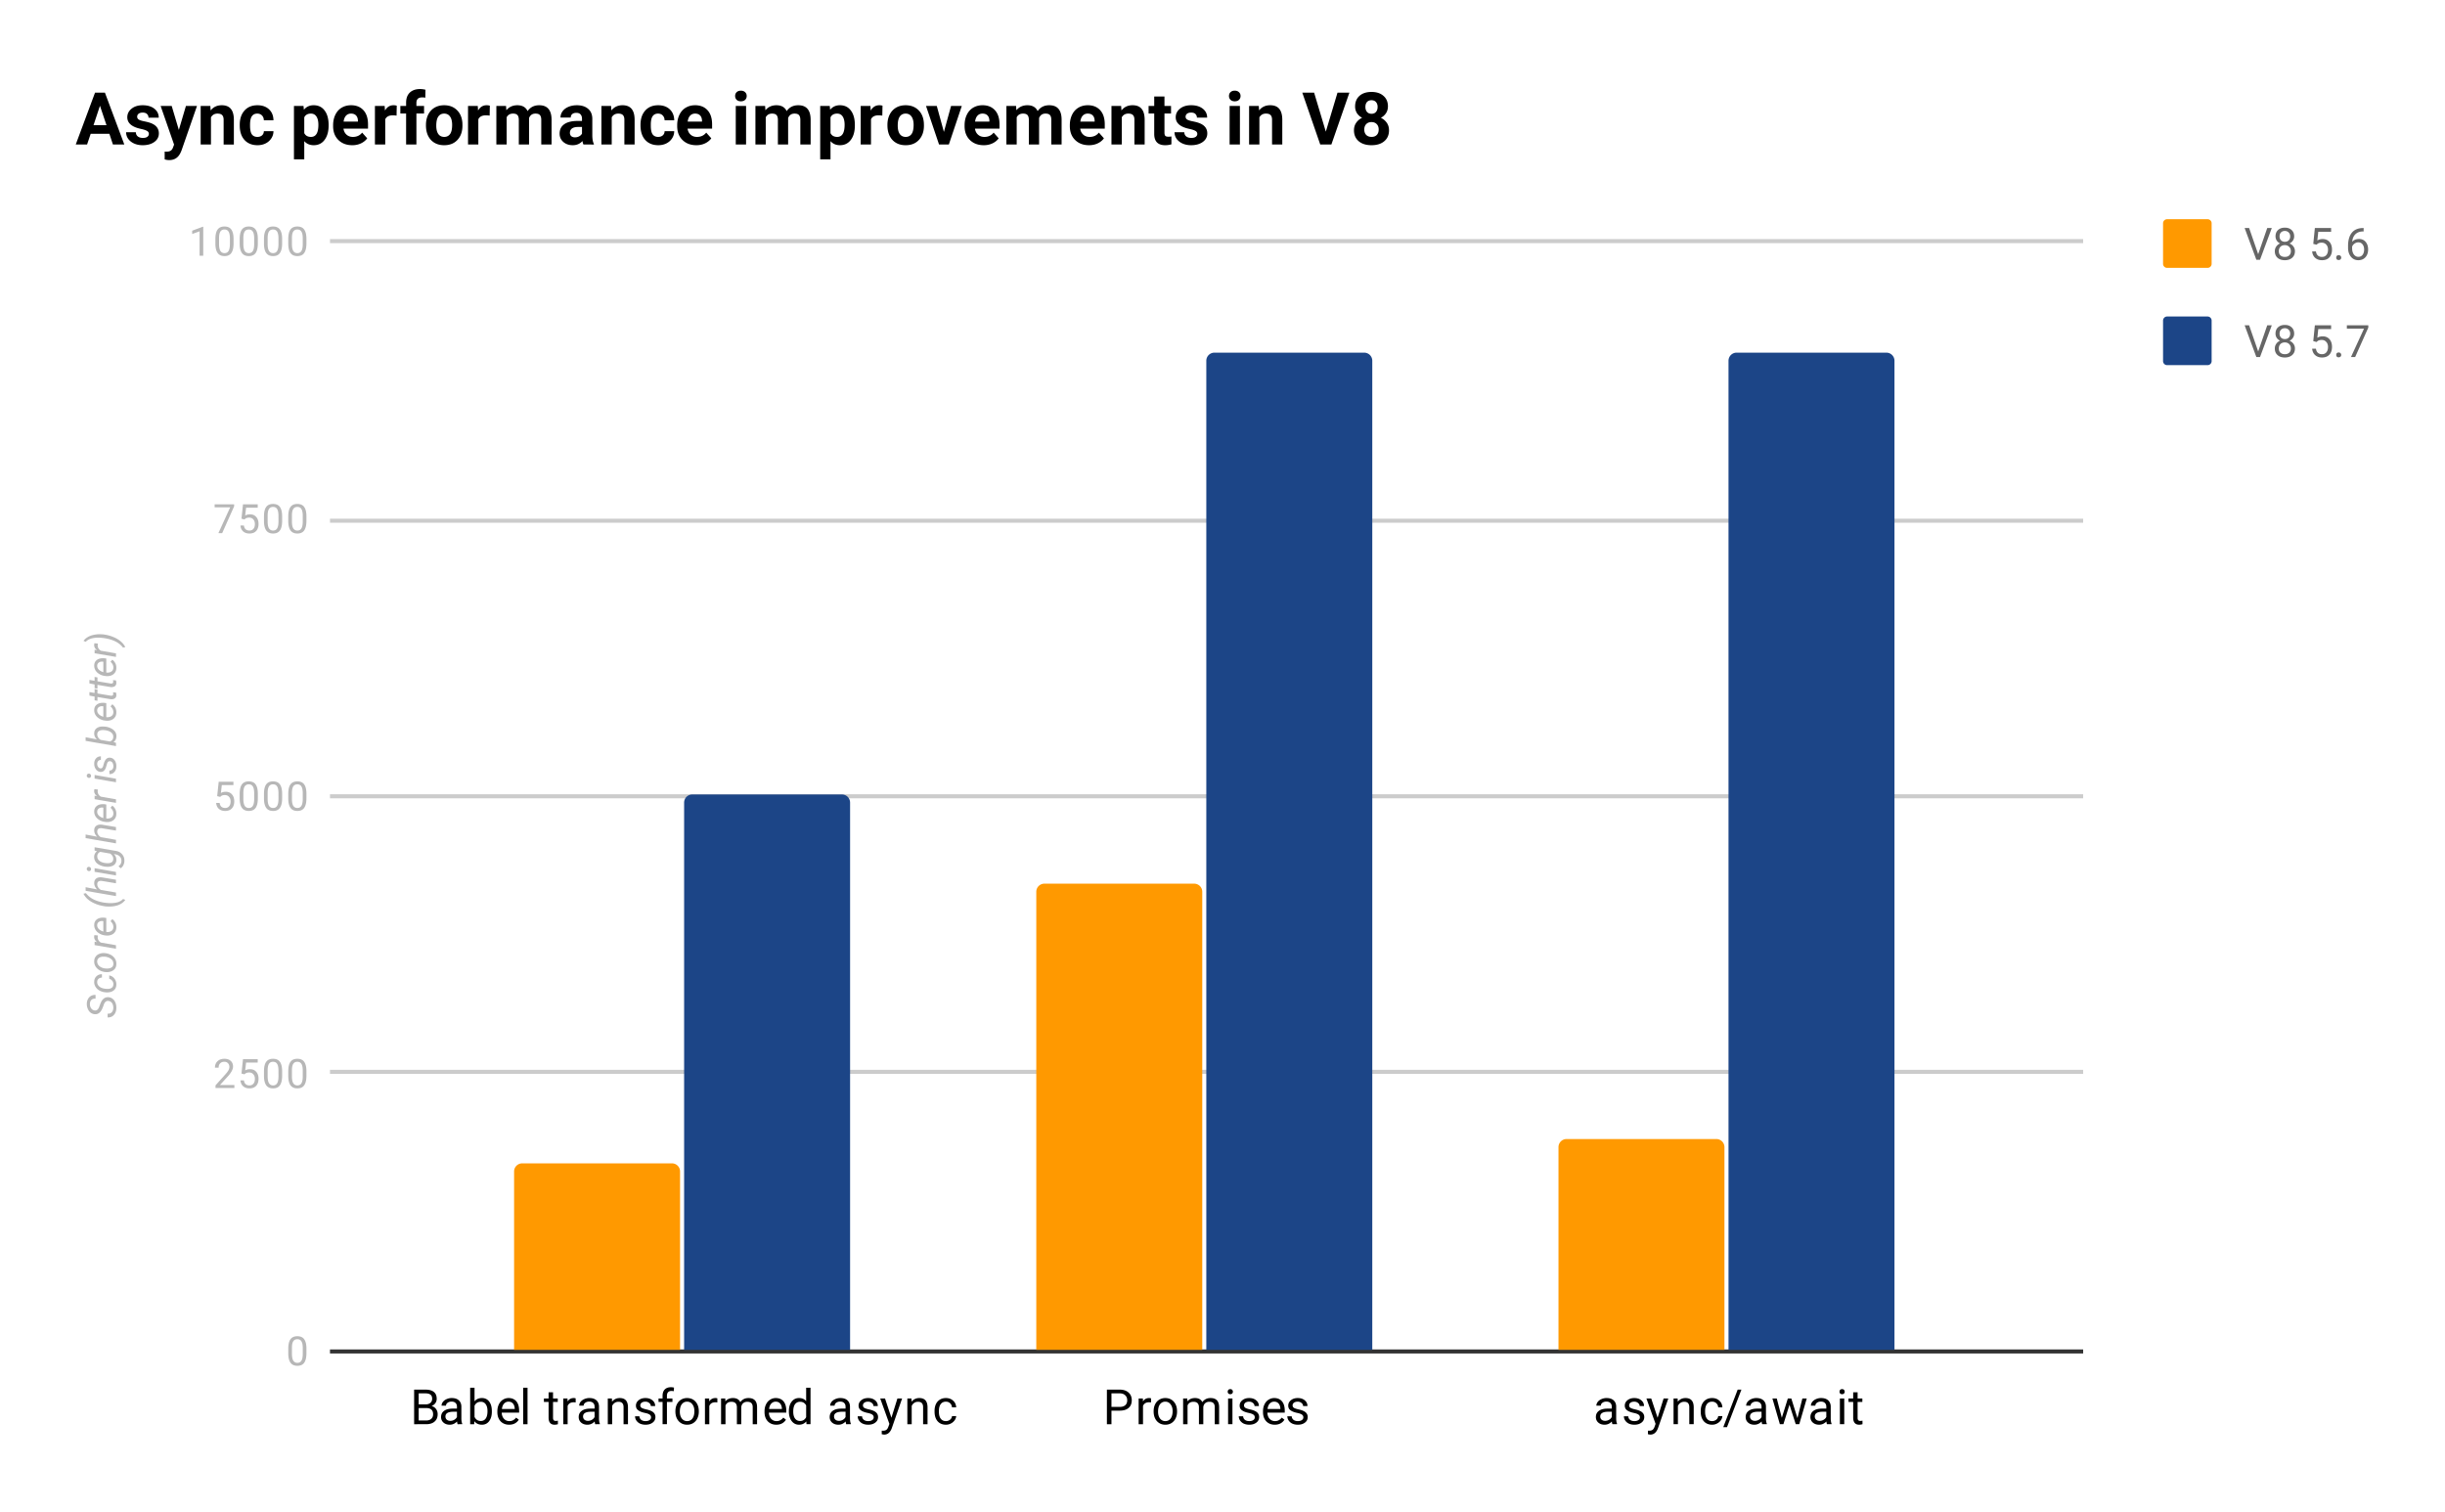 <svg xmlns="http://www.w3.org/2000/svg" width="718pt" height="592" viewBox="0 0 718 444"><defs><clipPath id="a"><path d="M150 259h357v137.8H150zm0 0"/></clipPath><clipPath id="b"><path d="M200 103h357v293.8H200zm0 0"/></clipPath></defs><path fill="#fff" d="M0 0h718v444H0z"/><path d="M81.5 333.5h433.001" transform="scale(1.189 1.19)" fill="none" stroke="#333" stroke-miterlimit="10"/><path d="M81.5 264.5h433.001m-433-68.001h433m-433-67.998h433m-433-69.002h433" transform="scale(1.189 1.19)" fill="none" stroke="#ccc" stroke-miterlimit="10"/><g clip-path="url(#a)"><path d="M199.707 396.387h-48.738v-52.375a2.381 2.381 0 0 1 2.379-2.383h43.984a2.378 2.378 0 0 1 2.375 2.383zm153.348 0h-48.739V261.875a2.38 2.38 0 0 1 2.38-2.379h43.984a2.377 2.377 0 0 1 2.375 2.379zm153.347 0h-48.738v-59.52a2.38 2.38 0 0 1 2.379-2.379h43.984a2.377 2.377 0 0 1 2.375 2.38zm0 0" fill="#f90"/></g><g clip-path="url(#b)"><path d="M249.637 396.387h-48.739v-160.7a2.377 2.377 0 0 1 2.375-2.378h43.985a2.38 2.38 0 0 1 2.379 2.379zm153.347 0h-48.738V105.94a2.378 2.378 0 0 1 2.375-2.382h43.984a2.381 2.381 0 0 1 2.38 2.382zm153.348 0h-48.738V105.94a2.378 2.378 0 0 1 2.375-2.382h43.984a2.381 2.381 0 0 1 2.379 2.382zm0 0" fill="#1c4587"/></g><path d="M31.883 293.938c-.617-.086-1.07.238-1.356.968l-.37 1.004-.15.336c-.507 1.129-1.23 1.656-2.171 1.582a2.355 2.355 0 0 1-1.246-.465c-.36-.285-.63-.664-.817-1.136a3.495 3.495 0 0 1-.277-1.489c.012-.52.129-.98.352-1.375a2.18 2.18 0 0 1 .89-.914 2.49 2.49 0 0 1 1.32-.277v1.098c-.519-.036-.921.082-1.206.355-.286.27-.434.656-.446 1.152-.011.532.11.977.371 1.34.258.36.606.563 1.04.613.581.075 1.023-.28 1.32-1.062l.312-.875.188-.426c.496-1.09 1.238-1.597 2.23-1.523.48.047.899.215 1.242.5.348.273.614.652.801 1.136.184.47.27.977.258 1.524 0 .531-.11 1.023-.332 1.469a2.47 2.47 0 0 1-.91 1.004 2.372 2.372 0 0 1-1.32.296v-1.097c.507.039.91-.098 1.206-.406.297-.313.454-.747.465-1.301 0-.574-.125-1.04-.37-1.399a1.496 1.496 0 0 0-1.024-.632zm1.414-4.891a1.548 1.548 0 0 0-.317-1.004 1.548 1.548 0 0 0-.89-.594l-.02-1.004a2.37 2.37 0 0 1 1.094.48 2.7 2.7 0 0 1 .762.99c.176.382.258.78.242 1.19 0 .52-.129.965-.39 1.336-.27.36-.641.63-1.114.801a4.02 4.02 0 0 1-1.617.168l-.277-.035a4.287 4.287 0 0 1-1.618-.523 3.093 3.093 0 0 1-1.113-1.098 2.567 2.567 0 0 1-.371-1.488c.012-.657.234-1.184.668-1.579.422-.398.953-.597 1.598-.597v.988c-.407.012-.735.129-.985.352-.258.21-.394.5-.41.875a1.684 1.684 0 0 0 .613 1.375c.41.36.993.582 1.746.672l.149.015c.25.028.504.031.762.02.46-.024.82-.149 1.078-.371.261-.235.398-.559.41-.97zm-5.629-6.79c0-.519.145-.964.43-1.339.27-.383.652-.66 1.148-.836a3.419 3.419 0 0 1 1.598-.184l.133.016a4.338 4.338 0 0 1 1.652.54c.492.284.883.663 1.168 1.136.273.457.398.96.371 1.508 0 .52-.137.972-.406 1.355a2.498 2.498 0 0 1-1.153.82 3.689 3.689 0 0 1-1.578.184 4.105 4.105 0 0 1-1.765-.52 3.345 3.345 0 0 1-1.207-1.132 2.71 2.71 0 0 1-.391-1.547zm3.363 2.141c.246.036.5.036.758 0 .461-.039.824-.168 1.098-.39.261-.235.398-.551.41-.95a1.79 1.79 0 0 0-.242-.968c-.188-.297-.465-.543-.836-.742a3.64 3.64 0 0 0-1.246-.391 8.078 8.078 0 0 0-.891-.02c-.469.051-.84.192-1.113.43-.274.235-.414.551-.43.95-.012.53.2.992.633 1.374.433.383 1.012.622 1.726.707zm-2.304-9.691l-.04.504c0 .668.305 1.195.915 1.578l4.457.781v1.043l-6.278-1.078v-1.023l.723.148c-.582-.445-.867-.969-.856-1.562 0-.137.032-.305.094-.504zm5.441-2.379c-.012.781-.297 1.395-.852 1.84-.57.434-1.289.621-2.156.559l-.262-.036a4.189 4.189 0 0 1-1.687-.543c-.52-.308-.91-.68-1.172-1.113a2.704 2.704 0 0 1-.371-1.433c.012-.645.23-1.149.648-1.508.41-.371.97-.574 1.672-.614a5.74 5.74 0 0 1 .762.02l.465.074v4.11c.57.062 1.058-.032 1.469-.278.394-.261.601-.652.613-1.172.012-.62-.266-1.191-.836-1.71l.52-.614c.37.274.667.621.89 1.04.211.41.309.87.297 1.378zm-5.629-.672c-.012.438.137.813.445 1.137.301.32.75.582 1.36.781v-3.07l-.094-.02c-.484-.062-.887.02-1.207.243-.324.21-.488.523-.504.93zm2.121-5.543a10.659 10.659 0 0 1-2.62-.703c-.856-.348-1.58-.77-2.173-1.265a5.347 5.347 0 0 1-1.355-1.696l.722-.164c.457.617 1.055 1.145 1.786 1.578.714.434 1.582.77 2.597 1.008a12.3 12.3 0 0 0 2.953.332c.805 0 1.512-.101 2.117-.297.61-.21 1.09-.515 1.45-.91l.652.258c-.445.656-1.11 1.16-1.988 1.508-.88.336-1.89.484-3.028.445a7.01 7.01 0 0 1-1.058-.074zm-2.12-4.925c-.595-.56-.884-1.2-.872-1.918.012-.582.219-1.016.613-1.301.395-.285.946-.39 1.653-.317l4.125.688v1.043l-4.145-.688a1.654 1.654 0 0 0-.52 0c-.542.059-.824.375-.835.946-.012.644.328 1.203 1.023 1.675l4.477.782v1.039l-8.918-1.54v-1.062l3.402.652zm5.519-5.137v1.043l-6.278-1.078v-1.059zm-8.582-.871a.59.59 0 0 1 .164-.43.575.575 0 0 1 .449-.188c.183 0 .34.063.465.188.11.113.172.262.183.45 0 .171-.054.32-.164.445a.62.62 0 0 1-.449.167.684.684 0 0 1-.445-.187.637.637 0 0 1-.203-.445zm5.421-.672c-.68-.098-1.273-.285-1.78-.555-.509-.273-.88-.61-1.114-1.008a2.359 2.359 0 0 1-.356-1.32c.028-.719.305-1.266.836-1.637l-.703-.222v-.965l6.149 1.058c.8.11 1.441.438 1.91.985.484.535.715 1.191.687 1.972 0 .434-.097.848-.297 1.246a2.182 2.182 0 0 1-.8.91l-.63-.593c.56-.383.84-.887.856-1.508.024-.508-.113-.934-.41-1.281-.297-.348-.719-.578-1.262-.688l-.558-.113c.52.508.77 1.11.742 1.805a1.908 1.908 0 0 1-.316 1.023c-.196.285-.48.508-.852.668a4.189 4.189 0 0 1-1.266.262c-.234 0-.511-.012-.836-.04zm.598-1.024c.555.016.988-.078 1.3-.277.298-.21.45-.52.462-.93.023-.632-.278-1.172-.91-1.617l-2.899-.504c-.566.235-.863.656-.89 1.266-.012.57.222 1.039.707 1.414.484.36 1.132.57 1.949.633zm-2.957-7.773c-.594-.559-.883-1.195-.871-1.914.012-.586.219-1.02.613-1.3.395-.29.946-.395 1.653-.321l4.125.691v1.04l-4.145-.688a1.926 1.926 0 0 0-.52 0c-.542.062-.824.379-.835.949-.012.644.328 1.203 1.023 1.672l4.477.781v1.043l-8.918-1.543v-1.059l3.402.649zM34.168 239c-.012.777-.297 1.39-.852 1.84-.57.433-1.289.617-2.156.558l-.262-.039a4.125 4.125 0 0 1-1.687-.539c-.52-.308-.91-.683-1.172-1.117a2.681 2.681 0 0 1-.371-1.43c.012-.648.23-1.148.648-1.507.41-.371.97-.578 1.672-.614a5.73 5.73 0 0 1 .762.016l.465.078v4.11c.57.062 1.058-.032 1.469-.282.394-.258.601-.648.613-1.172.012-.617-.266-1.187-.836-1.707l.52-.617c.37.274.667.621.89 1.043.211.41.309.867.297 1.375zm-5.629-.672c-.012.434.137.813.445 1.133.301.324.75.582 1.36.781v-3.066l-.094-.02c-.484-.062-.887.02-1.207.242-.324.211-.488.52-.504.93zm.188-6.473l-.04.5c0 .672.305 1.2.915 1.583l4.457.78v1.044l-6.278-1.078v-1.024l.723.149c-.582-.446-.867-.97-.856-1.563 0-.137.032-.305.094-.504zm5.332-3.18v1.04l-6.278-1.078v-1.059zm-8.582-.874a.59.59 0 0 1 .164-.43.586.586 0 0 1 .449-.184c.183 0 .34.063.465.188a.66.66 0 0 1 .019.891.604.604 0 0 1-.449.168.665.665 0 0 1-.445-.188.63.63 0 0 1-.203-.445zm6.87-4.258c-.433-.063-.734.172-.91.707l-.316 1.094c-.32.918-.848 1.367-1.578 1.34-.555-.024-1.008-.27-1.355-.743-.36-.484-.532-1.054-.52-1.71 0-.633.187-1.149.559-1.543.359-.399.828-.59 1.41-.579l-.02 1.059a.96.96 0 0 0-.762.297c-.195.2-.3.472-.316.82 0 .36.094.668.281.93.172.25.403.39.688.43.36.046.617-.176.777-.672l.149-.52c.187-.719.43-1.226.726-1.523.297-.313.668-.453 1.113-.43.399.023.739.156 1.024.39.285.223.508.532.668.93.148.383.215.793.203 1.227 0 .672-.191 1.223-.574 1.656-.383.434-.875.64-1.469.613v-1.039c.348 0 .633-.113.855-.336.211-.222.317-.53.317-.93 0-.386-.082-.714-.242-.988-.172-.285-.41-.445-.707-.48zm-1.41-10.156a5.19 5.19 0 0 1 1.747.539c.507.273.89.605 1.152 1.004.246.382.363.82.352 1.3-.024.758-.31 1.32-.856 1.696l.727.203v.965l-8.918-1.54v-1.062l3.328.633c-.559-.496-.824-1.105-.801-1.824.012-.606.234-1.078.668-1.414.422-.348 1.008-.528 1.766-.54.246 0 .488.012.726.04zm-.593 1.004c-.57-.012-1.004.086-1.301.297-.297.199-.457.503-.484.91-.012.66.316 1.214.984 1.675l2.75.465c.633-.234.953-.668.965-1.3.023-.422-.094-.782-.352-1.079-.261-.312-.62-.547-1.078-.707a4.797 4.797 0 0 0-1.484-.261zm3.824-5.153c-.012.782-.297 1.395-.852 1.84-.57.438-1.289.621-2.156.559l-.262-.035a4.125 4.125 0 0 1-1.687-.54c-.52-.312-.91-.683-1.172-1.117a2.695 2.695 0 0 1-.371-1.433c.012-.645.23-1.145.648-1.504.41-.375.97-.578 1.672-.613.25-.016.504-.008.762.015l.465.074v4.114c.57.062 1.058-.032 1.469-.282.394-.261.601-.652.613-1.171.012-.618-.266-1.188-.836-1.711l.52-.614c.37.274.667.621.89 1.043.211.41.309.867.297 1.375zm-5.629-.668c-.012.434.137.813.445 1.133.301.324.75.582 1.36.781v-3.07l-.094-.016c-.484-.062-.887.016-1.207.239-.324.21-.488.523-.504.933zm-2.281-5.34l1.52.262v-1.137l.84.149v1.137l3.898.652c.097.012.191.012.28 0 .298-.027.446-.188.446-.484 0-.125-.02-.301-.058-.524l.875.094c.074.25.109.504.109.762-.012.422-.164.738-.461.949-.3.2-.703.281-1.21.242l-3.88-.652v1.117l-.836-.149v-1.097l-1.523-.278zm0-3.57l1.52.262v-1.137l.84.149v1.136l3.898.649a.85.85 0 0 0 .28 0c.298-.024.446-.184.446-.48 0-.126-.02-.302-.058-.524l.875.094c.074.25.109.504.109.761-.012.422-.164.739-.461.95-.3.199-.703.28-1.21.242l-3.88-.653v1.118l-.836-.149v-1.098l-1.523-.28zm7.91-3.515c-.012.78-.297 1.394-.852 1.84-.57.437-1.289.62-2.156.558l-.262-.035a4.125 4.125 0 0 1-1.687-.54c-.52-.312-.91-.683-1.172-1.116a2.695 2.695 0 0 1-.371-1.434c.012-.645.23-1.145.648-1.504.41-.375.97-.578 1.672-.613.25-.016.504-.008.762.015l.465.075v4.113c.57.062 1.058-.031 1.469-.281.394-.262.601-.653.613-1.172.012-.617-.266-1.188-.836-1.711l.52-.613c.37.273.667.62.89 1.043.211.41.309.867.297 1.375zm-5.629-.668c-.012.433.137.812.445 1.132.301.325.75.582 1.36.782v-3.07l-.094-.016c-.484-.063-.887.015-1.207.238-.324.21-.488.523-.504.934zm.188-6.473l-.04.5c0 .672.305 1.2.915 1.582l4.457.781v1.04l-6.278-1.079v-1.023l.723.152c-.582-.45-.867-.969-.856-1.562 0-.137.032-.305.094-.504zm1.933-2.66c.938.136 1.832.383 2.672.742.844.348 1.555.777 2.137 1.285.582.496 1.023 1.047 1.32 1.652l-.672.153c-.988-1.328-2.594-2.215-4.808-2.66a13.24 13.24 0 0 0-2.563-.262c-1.66.023-2.848.43-3.566 1.21l-.653-.26c.297-.434.7-.802 1.207-1.099.496-.308 1.078-.53 1.75-.667a7.913 7.913 0 0 1 2.059-.188c.371.012.727.035 1.059.074zm59.324 211.015c0 1.254-.218 2.192-.652 2.813-.418.605-1.086.91-2.004.91-.902 0-1.574-.297-2.008-.894-.433-.594-.656-1.489-.668-2.68v-1.43c0-1.254.211-2.176.633-2.773.434-.606 1.11-.91 2.024-.91.918 0 1.586.293 2.007.875.434.582.657 1.48.668 2.695zm-1.078-1.468c0-.918-.129-1.582-.39-1.989-.246-.422-.649-.632-1.207-.632-.543 0-.946.21-1.207.632-.247.407-.372 1.04-.372 1.895v1.73c0 .918.13 1.594.391 2.028.274.433.676.652 1.207.652s.922-.207 1.172-.613c.258-.41.395-1.055.406-1.934zM68.828 319.5h-5.535v-.781l2.918-3.254c.434-.485.73-.883.89-1.192.172-.308.258-.632.258-.968 0-.434-.132-.793-.406-1.078-.262-.286-.613-.43-1.058-.43-.536 0-.95.156-1.247.469-.296.296-.445.718-.445 1.265h-1.078c0-.785.25-1.41.742-1.879.508-.484 1.184-.726 2.028-.726.777 0 1.398.203 1.855.613.46.41.688.961.688 1.656 0 .828-.532 1.82-1.598 2.973l-2.246 2.457h4.234zm2.082-4.242l.445-4.223h4.325v.988h-3.414l-.262 2.305c.41-.234.879-.351 1.41-.351.77 0 1.379.253 1.824.761.457.508.684 1.196.684 2.067 0 .867-.234 1.554-.703 2.062-.473.496-1.13.742-1.969.742-.746 0-1.355-.203-1.84-.613-.472-.422-.738-.996-.8-1.73h1.023c.062.484.23.851.5 1.097.285.25.656.375 1.117.375.496 0 .883-.168 1.168-.504.285-.347.43-.82.43-1.414 0-.57-.157-1.023-.465-1.355-.297-.348-.707-.524-1.227-.524-.457 0-.824.102-1.097.297l-.278.242zm11.942.633c0 1.254-.215 2.187-.649 2.808-.422.61-1.09.91-2.008.91-.902 0-1.574-.296-2.004-.89-.433-.598-.66-1.489-.671-2.68v-1.43c0-1.254.21-2.175.632-2.77.434-.609 1.11-.913 2.024-.913.918 0 1.586.293 2.008.875.433.582.656 1.48.668 2.695zm-1.079-1.47c0-.917-.128-1.581-.386-1.987-.25-.422-.653-.633-1.211-.633-.543 0-.946.21-1.207.629-.246.41-.371 1.043-.371 1.898v1.73c0 .919.129 1.594.39 2.028.274.434.676.652 1.207.652.532 0 .922-.207 1.172-.617.258-.406.395-1.05.406-1.933zm8.211 1.47c0 1.254-.218 2.187-.652 2.808-.418.61-1.086.91-2.004.91-.902 0-1.574-.296-2.008-.89-.433-.598-.656-1.489-.668-2.68v-1.43c0-1.254.211-2.175.633-2.77.434-.609 1.11-.913 2.024-.913.918 0 1.586.293 2.007.875.434.582.657 1.48.668 2.695zm-1.078-1.47c0-.917-.129-1.581-.39-1.987-.246-.422-.649-.633-1.207-.633-.543 0-.946.21-1.207.629-.247.41-.372 1.043-.372 1.898v1.73c0 .919.13 1.594.391 2.028.274.434.676.652 1.207.652s.922-.207 1.172-.617c.258-.406.395-1.05.406-1.933zM63.777 233.79l.446-4.223h4.324v.985h-3.414l-.262 2.308c.41-.234.879-.351 1.41-.351.77 0 1.38.254 1.824.762.457.507.688 1.195.688 2.062 0 .871-.238 1.559-.707 2.066-.473.497-1.129.743-1.969.743-.742 0-1.355-.203-1.84-.614-.468-.422-.738-.996-.797-1.73h1.02c.063.484.23.851.5 1.098.285.25.66.37 1.117.37.496 0 .883-.163 1.168-.5.285-.347.43-.816.43-1.413 0-.57-.156-1.024-.465-1.36-.297-.344-.707-.52-1.227-.52-.457 0-.824.102-1.093.298l-.282.242zm11.942.633c0 1.254-.215 2.187-.649 2.808-.422.606-1.09.91-2.007.91-.903 0-1.57-.296-2.004-.89-.434-.598-.657-1.488-.672-2.68v-1.433c0-1.25.21-2.176.633-2.77.433-.605 1.109-.91 2.023-.91.918 0 1.586.29 2.008.871.433.586.656 1.484.668 2.7zm-1.078-1.469c0-.918-.13-1.582-.387-1.992-.25-.422-.652-.633-1.211-.633-.543 0-.945.211-1.207.633-.246.41-.371 1.043-.371 1.898v1.73c0 .919.133 1.595.39 2.028.274.434.676.649 1.207.649.532 0 .922-.203 1.172-.614.258-.406.395-1.05.407-1.933zm8.21 1.469c0 1.254-.214 2.187-.648 2.808-.422.606-1.09.91-2.008.91-.902 0-1.574-.296-2.004-.89-.433-.598-.66-1.488-.671-2.68v-1.433c0-1.25.21-2.176.632-2.77.434-.605 1.11-.91 2.024-.91.918 0 1.586.29 2.008.871.433.586.656 1.484.668 2.7zm-1.078-1.469c0-.918-.128-1.582-.386-1.992-.25-.422-.653-.633-1.211-.633-.543 0-.946.211-1.207.633-.246.41-.371 1.043-.371 1.898v1.73c0 .919.129 1.595.39 2.028.274.434.676.649 1.207.649.532 0 .922-.203 1.172-.614.258-.406.395-1.05.406-1.933zm8.211 1.469c0 1.254-.218 2.187-.652 2.808-.418.606-1.086.91-2.004.91-.902 0-1.574-.296-2.008-.89-.433-.598-.656-1.488-.668-2.68v-1.433c0-1.25.211-2.176.633-2.77.434-.605 1.11-.91 2.024-.91.918 0 1.586.29 2.007.871.434.586.657 1.484.668 2.7zm-1.078-1.469c0-.918-.129-1.582-.39-1.992-.246-.422-.649-.633-1.207-.633-.543 0-.946.211-1.207.633-.247.41-.372 1.043-.372 1.898v1.73c0 .919.13 1.595.391 2.028.274.434.676.649 1.207.649s.922-.203 1.172-.614c.258-.406.395-1.05.406-1.933zm-20.152-84.258l-3.512 7.868H64.13l3.473-7.59h-4.57v-.875h5.722zm2.156 3.625l.445-4.222h4.325v.988h-3.414l-.262 2.305c.41-.239.879-.356 1.41-.356.77 0 1.379.254 1.824.766.457.508.684 1.195.684 2.062 0 .867-.234 1.555-.703 2.067-.473.496-1.13.742-1.969.742-.746 0-1.355-.203-1.84-.613-.472-.422-.738-1-.8-1.73h1.023c.062.483.23.85.5 1.097.285.246.656.37 1.117.37.496 0 .883-.167 1.168-.5.285-.347.43-.82.43-1.413 0-.57-.157-1.024-.465-1.36-.297-.347-.707-.52-1.227-.52-.457 0-.824.099-1.097.298l-.278.242zm11.942.633c0 1.25-.215 2.188-.649 2.809-.422.605-1.09.91-2.008.91-.902 0-1.574-.297-2.004-.89-.433-.598-.66-1.489-.671-2.68v-1.434c0-1.25.21-2.176.632-2.77.434-.609 1.11-.91 2.024-.91.918 0 1.586.29 2.008.871.433.586.656 1.485.668 2.7zm-1.079-1.469c0-.918-.128-1.582-.386-1.992-.25-.422-.653-.629-1.211-.629-.543 0-.946.207-1.207.63-.246.41-.371 1.042-.371 1.898v1.73c0 .918.129 1.594.39 2.027.274.434.676.649 1.207.649.532 0 .922-.203 1.172-.613.258-.41.395-1.055.406-1.934zm8.211 1.47c0 1.25-.218 2.187-.652 2.808-.418.605-1.086.91-2.004.91-.902 0-1.574-.297-2.008-.89-.433-.598-.656-1.489-.668-2.68v-1.434c0-1.25.211-2.176.633-2.77.434-.609 1.11-.91 2.024-.91.918 0 1.586.29 2.007.871.434.586.657 1.485.668 2.7zm-1.078-1.47c0-.918-.129-1.582-.39-1.992-.246-.422-.649-.629-1.207-.629-.543 0-.946.207-1.207.63-.247.41-.372 1.042-.372 1.898v1.73c0 .918.13 1.594.391 2.027.274.434.676.649 1.207.649s.922-.203 1.172-.613c.258-.41.395-1.055.406-1.934zM59.687 75.09h-1.074v-7.16l-2.175.78v-.968l3.085-1.152h.164zm8.899-3.606c0 1.25-.215 2.188-.648 2.805-.422.61-1.09.914-2.008.914-.903 0-1.57-.297-2.004-.894-.434-.594-.656-1.489-.672-2.676v-1.434c0-1.25.21-2.176.633-2.77.433-.609 1.11-.913 2.027-.913.914 0 1.582.293 2.004.875.434.582.656 1.48.668 2.695zm-1.074-1.468c0-.918-.133-1.582-.39-1.993-.25-.421-.653-.632-1.208-.632-.547 0-.95.21-1.21.632-.247.41-.372 1.043-.372 1.899v1.73c0 .914.133 1.59.39 2.028.274.433.676.648 1.208.648.53 0 .922-.203 1.172-.613.257-.41.394-1.055.41-1.934zm8.207 1.468c0 1.25-.215 2.188-.649 2.809-.422.605-1.09.91-2.007.91-.903 0-1.57-.297-2.004-.894-.434-.594-.657-1.489-.672-2.676v-1.434c0-1.25.21-2.176.633-2.77.433-.609 1.109-.913 2.023-.913.918 0 1.586.293 2.008.875.433.582.656 1.48.668 2.695zm-1.078-1.468c0-.918-.13-1.582-.387-1.993-.25-.421-.652-.632-1.211-.632-.543 0-.945.21-1.207.632-.246.41-.371 1.043-.371 1.899v1.73c0 .914.133 1.59.39 2.028.274.433.676.648 1.207.648.532 0 .922-.203 1.172-.613.258-.41.395-1.055.407-1.934zm8.21 1.468c0 1.25-.214 2.188-.648 2.809-.422.605-1.09.91-2.008.91-.902 0-1.574-.297-2.004-.894-.433-.594-.66-1.489-.671-2.676v-1.434c0-1.25.21-2.176.632-2.77.434-.609 1.11-.913 2.024-.913.918 0 1.586.293 2.008.875.433.582.656 1.48.668 2.695zm-1.078-1.468c0-.918-.128-1.582-.386-1.993-.25-.421-.653-.632-1.211-.632-.543 0-.946.21-1.207.632-.246.41-.371 1.043-.371 1.899v1.73c0 .914.129 1.59.39 2.028.274.433.676.648 1.207.648.532 0 .922-.203 1.172-.613.258-.41.395-1.055.406-1.934zm8.211 1.468c0 1.25-.218 2.188-.652 2.809-.418.605-1.086.91-2.004.91-.902 0-1.574-.297-2.008-.894-.433-.594-.656-1.489-.668-2.676v-1.434c0-1.25.211-2.176.633-2.77.434-.609 1.11-.913 2.024-.913.918 0 1.586.293 2.007.875.434.582.657 1.48.668 2.695zm-1.078-1.468c0-.918-.129-1.582-.39-1.993-.246-.421-.649-.632-1.207-.632-.543 0-.946.21-1.207.632-.247.41-.372 1.043-.372 1.899v1.73c0 .914.13 1.59.391 2.028.274.433.676.648 1.207.648s.922-.203 1.172-.613c.258-.41.395-1.055.406-1.934zm0 0" fill="#b7b7b7"/><path d="M121.613 418.23v-10.156h3.325c1.101 0 1.925.23 2.468.688.559.445.836 1.117.836 2.008 0 .484-.137.914-.406 1.285-.262.36-.629.636-1.098.836.559.148.992.441 1.301.875.32.421.484.93.484 1.523 0 .918-.296 1.637-.894 2.16-.582.52-1.41.781-2.488.781zm1.336-4.742v3.645h2.211c.633 0 1.125-.164 1.485-.485.359-.324.539-.77.539-1.34 0-1.214-.668-1.82-2.004-1.82zm0-1.082h2.024c.582 0 1.047-.14 1.394-.426.36-.296.54-.703.54-1.21 0-.56-.16-.961-.485-1.207-.32-.262-.817-.391-1.484-.391h-1.989zm11.442 5.824c-.075-.152-.137-.418-.184-.8-.598.632-1.309.949-2.137.949-.742 0-1.355-.211-1.84-.633-.472-.422-.707-.96-.707-1.621 0-.777.297-1.387.891-1.82.598-.434 1.438-.653 2.527-.653h1.246v-.593c0-.446-.136-.801-.41-1.059-.257-.273-.656-.41-1.187-.41-.457 0-.844.117-1.153.351-.308.223-.464.504-.464.84h-1.301c0-.386.133-.75.39-1.097a2.748 2.748 0 0 1 1.098-.82 3.54 3.54 0 0 1 1.504-.317c.879 0 1.559.219 2.043.652.496.434.754 1.028.781 1.785v3.477c0 .695.086 1.246.258 1.656v.113zm-2.137-.988c.41 0 .793-.105 1.152-.316.36-.211.621-.48.781-.817v-1.543h-1.003c-1.586 0-2.375.465-2.375 1.395 0 .394.132.71.406.95.273.222.617.331 1.039.331zm12.184-2.695c0 1.152-.266 2.082-.797 2.789-.52.695-1.227 1.043-2.118 1.043-.953 0-1.691-.344-2.21-1.024l-.075.875h-1.168v-10.714h1.282v4c.52-.645 1.238-.97 2.152-.97.918 0 1.637.349 2.156 1.044.52.683.778 1.629.778 2.844zm-1.282-.149c0-.882-.172-1.558-.52-2.027-.331-.484-.816-.726-1.448-.726-.852 0-1.465.39-1.836 1.171v3.274c.394.793 1.007 1.191 1.835 1.191.622 0 1.106-.242 1.45-.726.347-.485.52-1.203.52-2.157zm6.356 3.98c-1.028 0-1.867-.335-2.508-1.003-.633-.684-.95-1.59-.95-2.719v-.222c0-.754.145-1.426.43-2.008.286-.594.68-1.055 1.188-1.375a3.027 3.027 0 0 1 1.672-.504c.976 0 1.738.324 2.285.969.543.644.816 1.566.816 2.77v.538h-5.11c.028.746.243 1.348.653 1.805.418.457.953.687 1.598.687.445 0 .824-.093 1.133-.277.32-.187.605-.434.851-.746l.782.617c-.63.977-1.579 1.469-2.84 1.469zm-.168-6.773c-.52 0-.961.196-1.32.579-.348.37-.555.898-.63 1.582h3.77v-.094c-.039-.656-.219-1.164-.539-1.524-.309-.359-.738-.539-1.281-.539zm5.57 6.625h-1.281v-10.714h1.281zm7.488-9.375v1.82h1.391v1.009h-1.39v4.668c0 .308.062.539.183.687.125.149.336.223.633.223.148 0 .351-.024.613-.075v1.043a3.521 3.521 0 0 1-.984.149c-.57 0-1.004-.176-1.301-.524-.297-.359-.445-.859-.445-1.503v-4.668h-1.375v-1.008h1.375v-1.82zm6.649 2.977a4.73 4.73 0 0 0-.633-.039c-.852 0-1.43.36-1.727 1.078v5.36h-1.28v-7.555h1.245l.016.875c.422-.668 1.023-1.004 1.8-1.004.25 0 .442.031.579.094zm5.758 6.398c-.075-.152-.137-.418-.188-.8-.594.632-1.305.949-2.133.949-.746 0-1.355-.211-1.84-.633-.472-.422-.707-.96-.707-1.621 0-.777.297-1.387.891-1.82.594-.434 1.438-.653 2.527-.653h1.246v-.593c0-.446-.136-.801-.41-1.059-.261-.273-.656-.41-1.187-.41-.461 0-.844.117-1.153.351-.308.223-.464.504-.464.84h-1.301c0-.386.129-.75.39-1.097a2.762 2.762 0 0 1 1.094-.82 3.556 3.556 0 0 1 1.508-.317c.879 0 1.559.219 2.043.652.496.434.754 1.028.777 1.785v3.477c0 .695.09 1.246.262 1.656v.113zm-2.137-.988c.41 0 .793-.105 1.152-.316.36-.211.617-.48.781-.817v-1.543h-1.003c-1.586 0-2.38.465-2.38 1.395 0 .394.137.71.41.95.274.222.618.331 1.04.331zm7.023-6.566l.035.949c.583-.719 1.336-1.078 2.266-1.078 1.598 0 2.402.898 2.414 2.7v4.983h-1.297v-5.003c0-.536-.125-.93-.375-1.192-.234-.262-.613-.39-1.133-.39-.417 0-.792.113-1.113.335-.308.223-.55.512-.726.872v5.378h-1.282v-7.554zm11.496 5.547c0-.348-.136-.618-.41-.801-.258-.2-.719-.367-1.375-.504-.644-.137-1.156-.305-1.539-.5-.387-.2-.672-.43-.855-.691-.176-.27-.262-.594-.262-.965 0-.621.262-1.14.781-1.563.52-.433 1.188-.652 2.008-.652.852 0 1.54.223 2.059.668.535.437.8.992.8 1.676h-1.28c0-.348-.157-.645-.466-.891-.297-.262-.668-.39-1.113-.39-.473 0-.844.105-1.117.312-.258.2-.39.46-.39.781 0 .313.124.547.374.707.246.164.692.317 1.336.465.645.137 1.164.305 1.559.504.398.2.687.441.875.726.199.286.297.625.297 1.024 0 .68-.274 1.226-.817 1.633-.535.41-1.226.617-2.082.617-.605 0-1.144-.106-1.617-.317a2.678 2.678 0 0 1-1.074-.91 2.18 2.18 0 0 1-.39-1.25h1.28c.024.438.2.782.52 1.043.32.246.75.371 1.281.371.485 0 .875-.097 1.172-.296.297-.2.445-.465.445-.797zm3.38 2.007v-6.546h-1.188v-1.008h1.187v-.762c0-.816.211-1.445.633-1.875.434-.45 1.047-.672 1.84-.672.297 0 .594.04.89.113l-.074 1.06a3.09 3.09 0 0 0-.687-.075c-.422 0-.75.125-.984.37-.223.25-.336.595-.336 1.044v.797h1.617v1.008h-1.617v6.546zm3.769-3.851c0-.73.144-1.395.43-1.988.296-.598.703-1.051 1.222-1.36a3.311 3.311 0 0 1 1.766-.484c1.027 0 1.86.355 2.492 1.058.64.707.965 1.657.965 2.848v.094c0 .73-.145 1.387-.43 1.973a3.305 3.305 0 0 1-1.207 1.375c-.52.32-1.121.484-1.8.484-1.016 0-1.844-.356-2.489-1.063-.633-.718-.95-1.668-.95-2.843zm1.3.168c0 .828.192 1.5.579 2.008.394.507.914.761 1.558.761.657 0 1.176-.253 1.559-.761.387-.52.578-1.246.578-2.176 0-.82-.2-1.48-.594-1.988-.382-.524-.906-.782-1.562-.782-.63 0-1.145.254-1.54.762-.386.496-.577 1.219-.577 2.176zm11.016-2.715a4.7 4.7 0 0 0-.629-.039c-.855 0-1.433.36-1.73 1.078v5.36h-1.281v-7.555h1.246l.015.875c.422-.668 1.024-1.004 1.805-1.004.246 0 .438.031.574.094zm2.324-1.156l.036.84c.543-.645 1.289-.97 2.23-.97 1.05 0 1.77.403 2.152 1.212.247-.36.57-.653.965-.875.41-.223.887-.336 1.43-.336 1.66 0 2.504.875 2.527 2.625v5.058h-1.28v-4.988c0-.531-.126-.926-.372-1.187-.246-.274-.664-.41-1.246-.41-.48 0-.883.144-1.207.43-.309.284-.488.667-.54 1.152v5.003h-1.28v-4.949c0-1.09-.54-1.636-1.614-1.636-.844 0-1.418.359-1.73 1.078v5.507h-1.301v-7.554zm14.989 7.703c-1.028 0-1.867-.336-2.508-1.004-.633-.684-.95-1.59-.95-2.719v-.222c0-.754.145-1.426.43-2.008.282-.594.68-1.055 1.188-1.375a3.027 3.027 0 0 1 1.672-.504c.976 0 1.738.324 2.285.969.543.644.816 1.566.816 2.77v.538h-5.109c.027.746.242 1.348.652 1.805.418.457.953.687 1.598.687.445 0 .824-.093 1.133-.277.32-.187.605-.434.851-.746l.782.617c-.63.977-1.579 1.469-2.84 1.469zm-.168-6.774c-.52 0-.961.196-1.32.579-.348.37-.555.898-.63 1.582h3.77v-.094c-.039-.656-.219-1.164-.539-1.524-.309-.359-.738-.539-1.281-.539zm3.863 2.793c0-1.168.274-2.097.816-2.789.547-.707 1.262-1.062 2.157-1.062.879 0 1.578.297 2.097.894v-3.925h1.282v10.714h-1.188l-.058-.82c-.52.645-1.235.969-2.153.969-.867 0-1.578-.36-2.137-1.078-.542-.719-.816-1.656-.816-2.813zm1.281.149c0 .855.172 1.523.52 2.008.36.484.847.726 1.469.726.816 0 1.418-.37 1.8-1.117v-3.46c-.382-.704-.976-1.06-1.78-1.06-.634 0-1.13.243-1.49.727-.347.484-.519 1.207-.519 2.176zm15.567 3.683c-.078-.152-.137-.418-.188-.8-.594.632-1.304.949-2.137.949-.742 0-1.355-.211-1.84-.633-.468-.422-.702-.96-.702-1.621 0-.777.296-1.387.89-1.82.594-.434 1.438-.653 2.528-.653h1.242v-.593c0-.446-.137-.801-.407-1.059-.261-.273-.656-.41-1.187-.41-.461 0-.844.117-1.156.351-.309.223-.461.504-.461.84h-1.301c0-.386.129-.75.39-1.097.27-.348.637-.622 1.094-.82a3.551 3.551 0 0 1 1.504-.317c.883 0 1.563.219 2.047.652.492.434.754 1.028.777 1.785v3.477c0 .695.086 1.246.262 1.656v.113zm-2.137-.988c.406 0 .793-.105 1.152-.316.36-.211.618-.48.778-.817v-1.543h-1c-1.586 0-2.38.465-2.38 1.395 0 .394.137.71.407.95.273.222.621.331 1.043.331zm10.195-1.023c0-.348-.136-.614-.406-.797-.262-.2-.719-.367-1.375-.504-.644-.137-1.16-.305-1.543-.5-.383-.2-.668-.43-.855-.691a1.763 1.763 0 0 1-.258-.965c0-.621.258-1.14.777-1.563.524-.433 1.192-.652 2.008-.652.855 0 1.543.223 2.062.668.532.437.797.992.797 1.676h-1.28c0-.348-.153-.645-.462-.891-.3-.262-.672-.39-1.117-.39-.469 0-.844.105-1.113.312-.262.2-.39.46-.39.781 0 .313.124.547.37.707.246.164.695.317 1.336.465.645.137 1.164.305 1.563.504.394.2.687.441.87.726.2.286.301.625.301 1.024 0 .68-.273 1.226-.82 1.633-.531.41-1.226.617-2.078.617-.61 0-1.148-.106-1.617-.317a2.717 2.717 0 0 1-1.078-.91 2.18 2.18 0 0 1-.39-1.25h1.28c.028.438.2.782.524 1.043.32.246.746.371 1.281.371.48 0 .871-.097 1.168-.296.297-.2.445-.465.445-.797zm5.203.113l1.762-5.656h1.375l-3.027 8.722c-.469 1.254-1.215 1.883-2.227 1.883l-.261-.02-.465-.093v-1.043l.336.02c.445 0 .785-.086 1.02-.262.25-.172.452-.496.612-.965l.278-.781-2.692-7.461h1.41zm5.887-5.656l.035.949c.582-.719 1.34-1.078 2.27-1.078 1.598 0 2.402.898 2.414 2.7v4.983h-1.3v-5.003c0-.536-.126-.93-.372-1.192-.234-.262-.613-.39-1.133-.39-.422 0-.793.113-1.117.335-.309.223-.55.512-.723.872v5.378h-1.28v-7.554zm10.121 6.64c.461 0 .864-.136 1.211-.406.344-.285.535-.64.574-1.062h1.227c-.023.433-.18.851-.465 1.246a2.948 2.948 0 0 1-1.098.93c-.445.238-.93.355-1.449.355-1.027 0-1.844-.344-2.449-1.024-.594-.695-.89-1.636-.89-2.828v-.222c0-.73.128-1.383.386-1.953a3.1 3.1 0 0 1 1.152-1.32c.508-.325 1.11-.485 1.801-.485.844 0 1.543.254 2.102.762.57.496.87 1.156.91 1.972h-1.227c-.039-.496-.222-.898-.558-1.207-.332-.312-.742-.465-1.223-.465-.656 0-1.168.235-1.523.704-.36.472-.54 1.156-.54 2.046v.243c0 .867.18 1.539.54 2.007.355.473.863.707 1.52.707zm48.61-3.066v3.98h-1.34v-10.156h3.754c1.101 0 1.968.285 2.601.856.63.558.946 1.308.946 2.25 0 .98-.309 1.738-.93 2.27-.606.53-1.485.8-2.637.8zm0-1.098h2.414c.718 0 1.261-.168 1.632-.504.387-.332.579-.816.579-1.449 0-.61-.192-1.094-.579-1.453-.37-.371-.89-.562-1.558-.574h-2.488zm11.625-1.32a4.684 4.684 0 0 0-.63-.039c-.855 0-1.433.36-1.73 1.078v5.36h-1.281v-7.555h1.246l.02.875c.418-.668 1.02-1.004 1.8-1.004.247 0 .438.031.575.094zm.761 2.547c0-.73.145-1.395.43-1.988.297-.598.703-1.051 1.223-1.36a3.311 3.311 0 0 1 1.765-.484c1.028 0 1.86.355 2.489 1.058.644.707.968 1.657.968 2.848v.094c0 .73-.144 1.387-.43 1.973a3.36 3.36 0 0 1-1.206 1.375c-.52.32-1.121.484-1.801.484-1.016 0-1.844-.356-2.488-1.063-.633-.718-.95-1.668-.95-2.843zm1.301.168c0 .828.192 1.5.574 2.008a1.89 1.89 0 0 0 1.563.761c.656 0 1.176-.253 1.558-.761.383-.52.579-1.246.579-2.176 0-.82-.2-1.48-.598-1.988-.383-.524-.902-.782-1.559-.782-.632 0-1.144.254-1.543.762-.382.496-.574 1.219-.574 2.176zm8.582-3.871l.035.84c.547-.645 1.29-.97 2.23-.97 1.052 0 1.77.403 2.153 1.212.25-.36.57-.653.969-.875.406-.223.883-.336 1.43-.336 1.66 0 2.5.875 2.527 2.625v5.058h-1.281v-4.988c0-.531-.125-.926-.375-1.187-.246-.274-.66-.41-1.243-.41-.484 0-.886.144-1.207.43-.308.284-.488.667-.539 1.152v5.003h-1.28v-4.949c0-1.09-.54-1.636-1.618-1.636-.84 0-1.418.359-1.727 1.078v5.507h-1.3v-7.554zm13.262 7.554h-1.281v-7.554h1.28zm-1.395-9.543c0-.21.063-.39.188-.539.137-.148.328-.222.574-.222.25 0 .434.074.559.222a.766.766 0 0 1 .203.54c0 .199-.067.37-.203.519-.125.137-.309.207-.559.207-.246 0-.437-.07-.574-.207a.78.78 0 0 1-.188-.52zm7.95 7.536c0-.348-.133-.618-.407-.801-.261-.2-.718-.367-1.375-.504-.644-.137-1.156-.305-1.543-.5-.382-.2-.668-.43-.851-.691-.176-.27-.262-.594-.262-.965 0-.621.262-1.14.781-1.563.52-.433 1.188-.652 2.004-.652.856 0 1.543.223 2.063.668.531.437.8.992.8 1.676h-1.285c0-.348-.152-.645-.46-.891-.301-.262-.672-.39-1.118-.39-.469 0-.84.105-1.113.312-.262.2-.39.46-.39.781 0 .313.124.547.37.707.25.164.696.317 1.34.465.64.137 1.16.305 1.559.504.394.2.687.441.87.726.2.286.298.625.298 1.024 0 .68-.27 1.226-.817 1.633-.53.41-1.226.617-2.078.617-.61 0-1.148-.106-1.617-.317a2.717 2.717 0 0 1-1.078-.91 2.21 2.21 0 0 1-.39-1.25h1.28c.028.438.2.782.524 1.043.32.246.746.371 1.281.371.485 0 .871-.097 1.168-.296.297-.2.446-.465.446-.797zm5.87 2.156c-1.027 0-1.863-.336-2.507-1.004-.633-.684-.945-1.59-.945-2.719v-.222c0-.754.14-1.426.425-2.008.285-.594.68-1.055 1.188-1.375a3.027 3.027 0 0 1 1.672-.504c.98 0 1.742.324 2.285.969.547.644.816 1.566.816 2.77v.538h-5.105c.023.746.242 1.348.648 1.805.422.457.953.687 1.598.687.445 0 .824-.093 1.133-.277.324-.187.61-.434.855-.746l.777.617c-.628.977-1.578 1.469-2.84 1.469zm-.167-6.774c-.52 0-.957.196-1.317.579-.347.37-.558.898-.633 1.582H376v-.094c-.035-.656-.215-1.164-.54-1.524-.308-.359-.733-.539-1.28-.539zm8.562 4.618c0-.348-.137-.618-.406-.801-.262-.2-.719-.367-1.375-.504-.645-.137-1.16-.305-1.543-.5-.383-.2-.668-.43-.856-.691a1.763 1.763 0 0 1-.257-.965c0-.621.257-1.14.777-1.563.523-.433 1.191-.652 2.008-.652.855 0 1.543.223 2.062.668.532.437.797.992.797 1.676h-1.281c0-.348-.152-.645-.461-.891-.3-.262-.672-.39-1.117-.39-.469 0-.844.105-1.113.312a.936.936 0 0 0-.391.781c0 .313.125.547.371.707.246.164.695.317 1.336.465.644.137 1.164.305 1.562.504.395.2.688.441.872.726.199.286.296.625.296 1.024 0 .68-.27 1.226-.816 1.633-.531.41-1.227.617-2.078.617-.61 0-1.149-.106-1.617-.317a2.69 2.69 0 0 1-1.078-.91 2.18 2.18 0 0 1-.391-1.25h1.281c.028.438.2.782.524 1.043.32.246.746.371 1.28.371.481 0 .872-.097 1.169-.296.297-.2.445-.465.445-.797zm90.77 2.007c-.075-.152-.137-.418-.184-.8-.594.632-1.308.949-2.137.949-.742 0-1.355-.211-1.84-.633-.468-.422-.706-.96-.706-1.621 0-.777.296-1.387.894-1.82.594-.434 1.434-.653 2.524-.653h1.246v-.593c0-.446-.137-.801-.41-1.059-.258-.273-.657-.41-1.188-.41-.457 0-.844.117-1.152.351-.309.223-.461.504-.461.84h-1.305c0-.386.133-.75.39-1.097a2.766 2.766 0 0 1 1.098-.82 3.54 3.54 0 0 1 1.504-.317c.88 0 1.563.219 2.043.652.496.434.758 1.028.781 1.785v3.477c0 .695.086 1.246.258 1.656v.113zm-2.137-.988c.41 0 .793-.105 1.152-.316.36-.211.621-.48.782-.817v-1.543h-1.004c-1.586 0-2.38.465-2.38 1.395 0 .394.137.71.41.95.274.222.622.331 1.04.331zm10.2-1.023c0-.348-.137-.614-.41-.797-.259-.2-.72-.367-1.376-.504-.64-.137-1.156-.305-1.539-.5-.387-.2-.668-.43-.855-.691a1.763 1.763 0 0 1-.258-.965c0-.621.258-1.14.777-1.563.52-.433 1.188-.652 2.008-.652.855 0 1.539.223 2.062.668.532.437.797.992.797 1.676H481.5c0-.348-.156-.645-.465-.891-.297-.262-.668-.39-1.113-.39-.473 0-.844.105-1.117.312a.943.943 0 0 0-.387.781c0 .313.121.547.371.707.246.164.691.317 1.336.465.645.137 1.164.305 1.559.504.398.2.687.441.875.726.199.286.296.625.296 1.024 0 .68-.273 1.226-.816 1.633-.535.41-1.226.617-2.082.617-.605 0-1.144-.106-1.617-.317a2.678 2.678 0 0 1-1.074-.91 2.18 2.18 0 0 1-.391-1.25h1.281c.024.438.2.782.52 1.043.324.246.75.371 1.281.371.484 0 .875-.097 1.172-.296.297-.2.445-.465.445-.797zm5.198.113l1.766-5.656h1.375l-3.027 8.722c-.473 1.254-1.215 1.883-2.23 1.883l-.259-.02-.464-.093v-1.043l.332.02c.449 0 .789-.086 1.023-.262.246-.172.453-.496.613-.965l.278-.781-2.692-7.461h1.41zm5.891-5.656l.035.949c.582-.719 1.336-1.078 2.266-1.078 1.598 0 2.402.898 2.414 2.7v4.983h-1.3v-5.003c0-.536-.122-.93-.372-1.192-.234-.262-.61-.39-1.133-.39-.418 0-.789.113-1.113.335-.309.223-.55.512-.723.872v5.378h-1.281v-7.554zm10.121 6.64c.457 0 .86-.136 1.207-.406.348-.285.54-.64.578-1.062h1.223a2.318 2.318 0 0 1-.461 1.246c-.273.386-.64.695-1.098.93-.445.238-.93.355-1.449.355-1.027 0-1.844-.344-2.45-1.024-.597-.695-.894-1.636-.894-2.828v-.222c0-.73.133-1.383.391-1.953.273-.57.656-1.012 1.152-1.32.508-.325 1.11-.485 1.801-.485.844 0 1.543.254 2.098.762.57.496.875 1.156.91 1.972h-1.223c-.039-.496-.226-.898-.558-1.207-.336-.312-.742-.465-1.227-.465-.656 0-1.164.235-1.523.704-.36.472-.54 1.156-.54 2.046v.243c0 .867.18 1.539.54 2.007.36.473.867.707 1.523.707zm4.367 1.786h-1.097l4.234-11.028h1.098zm10.344-.872c-.074-.152-.137-.418-.183-.8-.598.632-1.31.949-2.137.949-.746 0-1.36-.211-1.84-.633-.473-.422-.707-.96-.707-1.621 0-.777.297-1.387.89-1.82.598-.434 1.438-.653 2.528-.653h1.246v-.593c0-.446-.137-.801-.41-1.059-.262-.273-.656-.41-1.188-.41-.46 0-.843.117-1.152.351-.309.223-.465.504-.465.84h-1.3c0-.386.128-.75.39-1.097a2.748 2.748 0 0 1 1.098-.82 3.54 3.54 0 0 1 1.504-.317c.878 0 1.558.219 2.043.652.496.434.753 1.028.78 1.785v3.477c0 .695.087 1.246.259 1.656v.113zm-2.137-.988c.41 0 .793-.105 1.153-.316.36-.211.617-.48.781-.817v-1.543h-1.004c-1.586 0-2.379.465-2.379 1.395 0 .394.137.71.41.95.274.222.617.331 1.04.331zm12.48-.797l1.45-5.77h1.285l-2.195 7.555h-1.04l-1.839-5.73-1.781 5.73h-1.04l-2.19-7.554h1.28l1.485 5.656 1.766-5.656h1.02zm8.677 1.785c-.075-.152-.137-.418-.184-.8-.598.632-1.309.949-2.137.949-.746 0-1.355-.211-1.84-.633-.472-.422-.707-.96-.707-1.621 0-.777.297-1.387.891-1.82.598-.434 1.438-.653 2.527-.653h1.246v-.593c0-.446-.136-.801-.41-1.059-.257-.273-.656-.41-1.187-.41-.461 0-.844.117-1.153.351-.308.223-.464.504-.464.84h-1.301c0-.386.133-.75.39-1.097a2.748 2.748 0 0 1 1.098-.82 3.54 3.54 0 0 1 1.504-.317c.879 0 1.559.219 2.043.652.496.434.754 1.028.781 1.785v3.477c0 .695.086 1.246.258 1.656v.113zm-2.137-.988c.41 0 .793-.105 1.152-.316.36-.211.621-.48.782-.817v-1.543h-1.004c-1.586 0-2.38.465-2.38 1.395 0 .394.137.71.41.95.274.222.622.331 1.04.331zm7.207.988h-1.281v-7.554h1.28zm-1.39-9.543c0-.21.058-.39.183-.539.137-.148.328-.222.574-.222.25 0 .438.074.559.222a.766.766 0 0 1 .203.54c0 .199-.067.37-.203.519-.125.137-.309.207-.559.207-.246 0-.437-.07-.574-.207a.776.776 0 0 1-.184-.52zm5.312.168v1.82h1.39v1.009h-1.39v4.668c0 .308.058.539.183.687.125.149.336.223.633.223.149 0 .352-.024.614-.075v1.043a3.521 3.521 0 0 1-.985.149c-.57 0-1.004-.176-1.3-.524-.298-.359-.446-.859-.446-1.503v-4.668h-1.375v-1.008h1.375v-1.82zm0 0"/><path d="M635.203 65.566a1.19 1.19 0 0 1 1.192-1.187h11.886c.657 0 1.188.531 1.188 1.187v11.907c0 .656-.532 1.187-1.188 1.187h-11.886a1.19 1.19 0 0 1-1.192-1.187zm0 0" fill="#f90"/><path d="M663.14 74.645l2.657-7.68h1.336l-3.453 9.316h-1.078l-3.438-9.316h1.32zm10.567-5.247c0 .473-.125.887-.371 1.247a2.46 2.46 0 0 1-.984.855c.484.2.867.504 1.152.914.285.395.43.848.43 1.356 0 .808-.274 1.453-.82 1.933-.544.473-1.259.707-2.137.707-.903 0-1.622-.234-2.153-.707-.535-.48-.8-1.129-.8-1.933 0-.508.136-.961.41-1.356a2.54 2.54 0 0 1 1.132-.93 2.48 2.48 0 0 1-.984-.84 2.282 2.282 0 0 1-.352-1.246c0-.78.247-1.398.743-1.859.507-.457 1.175-.687 2.004-.687.82 0 1.476.23 1.968.687.508.461.762 1.078.762 1.86zm-.965 4.352c0-.52-.168-.941-.5-1.262-.324-.336-.75-.504-1.281-.504-.535 0-.961.16-1.285.485-.32.32-.48.75-.48 1.281 0 .523.152.938.464 1.246.32.3.762.45 1.317.45.546 0 .972-.15 1.28-.45.325-.308.485-.723.485-1.246zm-1.765-5.93c-.47 0-.848.14-1.133.426-.285.285-.426.676-.426 1.172 0 .473.14.855.426 1.152.285.285.664.43 1.133.43.472 0 .851-.145 1.132-.43.286-.297.43-.68.43-1.152 0-.469-.148-.856-.445-1.152a1.526 1.526 0 0 0-1.117-.446zm8.34 3.793l.464-4.648h4.774v1.097h-3.77l-.277 2.547c.457-.273.976-.41 1.558-.41.844 0 1.512.281 2.004.836.496.559.746 1.317.746 2.27 0 .968-.261 1.73-.78 2.289-.509.547-1.227.816-2.153.816-.82 0-1.488-.226-2.008-.687-.52-.457-.816-1.09-.89-1.895h1.113c.074.531.257.934.558 1.207.309.274.719.41 1.227.41.543 0 .969-.187 1.281-.558.32-.387.48-.907.48-1.563 0-.62-.171-1.117-.519-1.488-.332-.383-.781-.574-1.336-.574-.523 0-.922.11-1.207.332l-.316.261zm6.742 4.055c0-.211.054-.387.168-.52.125-.136.304-.207.539-.207.25 0 .433.07.558.207a.694.694 0 0 1 .203.52.658.658 0 0 1-.203.484c-.125.137-.308.203-.558.203-.235 0-.414-.066-.54-.203a.75.75 0 0 1-.163-.484zm8.043-8.703v1.004h-.223c-.914.011-1.645.285-2.192.816-.542.535-.859 1.278-.945 2.23.492-.554 1.164-.835 2.004-.835.817 0 1.469.285 1.95.86.484.565.726 1.304.726 2.21 0 .953-.266 1.723-.8 2.305-.52.57-1.212.855-2.079.855-.895 0-1.617-.34-2.176-1.023-.554-.68-.836-1.559-.836-2.637v-.469c0-1.71.367-3.02 1.098-3.922.73-.906 1.82-1.37 3.27-1.394zm-1.54 4.203c-.41 0-.789.121-1.132.371-.336.234-.57.531-.707.89v.45c0 .77.172 1.387.52 1.86.347.456.78.687 1.3.687.531 0 .945-.192 1.242-.578.309-.395.465-.91.465-1.543 0-.645-.156-1.16-.465-1.543a1.466 1.466 0 0 0-1.222-.594zm0 0" fill="#666"/><path d="M635.203 94.137c0-.657.535-1.192 1.192-1.192h11.886a1.19 1.19 0 0 1 1.188 1.192v11.902a1.19 1.19 0 0 1-1.188 1.191h-11.886a1.194 1.194 0 0 1-1.192-1.19zm0 0" fill="#1c4587"/><path d="M663.14 103.21l2.657-7.679h1.336l-3.453 9.317h-1.078l-3.438-9.317h1.32zm10.567-5.241c0 .469-.125.886-.371 1.246-.234.36-.563.644-.984.855.484.2.867.5 1.152.91.285.399.43.852.43 1.36 0 .805-.274 1.45-.82 1.933-.544.473-1.259.707-2.137.707-.903 0-1.622-.234-2.153-.707-.535-.484-.8-1.128-.8-1.933 0-.508.136-.961.41-1.36a2.566 2.566 0 0 1 1.132-.93 2.468 2.468 0 0 1-.984-.835 2.291 2.291 0 0 1-.352-1.246c0-.781.247-1.403.743-1.86.507-.46 1.175-.691 2.004-.691.82 0 1.476.23 1.968.691.508.457.762 1.079.762 1.86zm-.965 4.351c0-.52-.168-.941-.5-1.265-.324-.332-.75-.5-1.281-.5-.535 0-.961.16-1.285.48-.32.324-.48.75-.48 1.285 0 .52.152.938.464 1.246.32.297.762.446 1.317.446.546 0 .972-.149 1.28-.446.325-.308.485-.726.485-1.246zm-1.765-5.933c-.47 0-.848.144-1.133.43-.285.285-.426.675-.426 1.171 0 .469.14.852.426 1.153.285.285.664.425 1.133.425.472 0 .851-.14 1.132-.425.286-.301.43-.684.43-1.153 0-.472-.148-.855-.445-1.156a1.526 1.526 0 0 0-1.117-.445zm8.34 3.793l.464-4.649h4.774v1.098h-3.77l-.277 2.547c.457-.274.976-.406 1.558-.406.844 0 1.512.277 2.004.835.496.56.746 1.313.746 2.27 0 .965-.261 1.73-.78 2.285-.509.547-1.227.82-2.153.82-.82 0-1.488-.23-2.008-.687-.52-.461-.816-1.094-.89-1.898h1.113c.074.535.257.937.558 1.207.309.273.719.41 1.227.41.543 0 .969-.184 1.281-.559.32-.383.48-.902.48-1.558 0-.622-.171-1.118-.519-1.489-.332-.386-.781-.578-1.336-.578-.523 0-.922.113-1.207.332l-.316.262zm6.742 4.058c0-.215.054-.386.168-.523.125-.137.304-.203.539-.203.25 0 .433.066.558.203a.703.703 0 0 1 .203.523.656.656 0 0 1-.203.48c-.125.137-.308.208-.558.208-.235 0-.414-.07-.54-.207a.746.746 0 0 1-.163-.48zm9.418-8.035l-3.864 8.645h-1.226l3.828-8.332h-5.035v-.985h6.297zm0 0" fill="#666"/><path d="M32.125 39.293h-5.496l-1.059 3.145h-3.328l5.668-15.235h2.899l5.699 15.235h-3.344zm-4.66-2.531h3.805l-1.915-5.707zm16.25 2.55c0-.374-.184-.664-.555-.874-.36-.211-.941-.403-1.746-.579-2.687-.558-4.031-1.699-4.031-3.422 0-1.003.414-1.84 1.246-2.511.828-.68 1.918-1.02 3.266-1.02 1.437 0 2.582.34 3.437 1.02.855.672 1.281 1.547 1.281 2.625h-3.008c0-.422-.144-.778-.43-1.059-.269-.289-.702-.43-1.296-.43-.508 0-.906.118-1.191.352a1.072 1.072 0 0 0-.407.875c0 .336.153.61.461.82.324.196.863.371 1.617.52.758.148 1.387.316 1.895.5 1.598.598 2.398 1.613 2.398 3.05 0 1.032-.445 1.868-1.34 2.512-.878.633-2.019.95-3.417.95-.942 0-1.782-.168-2.524-.504-.73-.332-1.309-.793-1.726-1.375a3.332 3.332 0 0 1-.614-1.934h2.86c.023.547.222.961.593 1.246.371.285.868.426 1.485.426.57 0 1.004-.11 1.3-.332.297-.227.446-.512.446-.855zm8.805-1.156l2.082-7.047h3.25L53.3 44.203l-.262.594c-.668 1.476-1.781 2.215-3.344 2.215-.433 0-.879-.067-1.336-.203v-2.29l.465.02c.57 0 .996-.094 1.281-.281.286-.172.508-.457.668-.856l.352-.93-3.953-11.363h3.25zm9.25-7.047l.093 1.32c.805-1.015 1.887-1.523 3.25-1.523 1.203 0 2.094.352 2.676 1.059.582.707.879 1.758.89 3.16v7.313h-3.007v-7.239c0-.644-.145-1.11-.43-1.394-.27-.297-.73-.446-1.375-.446-.851 0-1.492.368-1.914 1.098v7.98H58.93V31.11zm13.82 9.094c.555 0 1.008-.148 1.355-.445.348-.309.528-.719.54-1.227h2.82c0 .754-.207 1.457-.63 2.102a4.211 4.211 0 0 1-1.69 1.488c-.704.348-1.493.52-2.36.52-1.61 0-2.883-.516-3.824-1.543-.93-1.032-1.395-2.45-1.395-4.262v-.203c0-1.735.465-3.125 1.395-4.168.93-1.04 2.195-1.559 3.808-1.559 1.41 0 2.543.403 3.399 1.207.855.805 1.285 1.88 1.297 3.219h-2.82c-.012-.582-.192-1.055-.54-1.414-.347-.371-.812-.559-1.394-.559-.692 0-1.219.254-1.578.762-.36.508-.54 1.34-.54 2.492v.317c0 1.168.176 2.004.524 2.511.356.508.902.762 1.633.762zm20.914-3.328c0 1.746-.399 3.148-1.188 4.203-.78 1.043-1.847 1.563-3.195 1.563-1.14 0-2.062-.399-2.77-1.192v5.34h-3.027V31.11h2.805l.113 1.118c.73-.883 1.684-1.325 2.86-1.325 1.386 0 2.464.524 3.23 1.563.781 1.031 1.172 2.45 1.172 4.262zm-3.008-.223c0-1.043-.187-1.847-.558-2.418-.372-.582-.918-.875-1.637-.875-.938 0-1.59.368-1.95 1.098v4.629c.372.746 1.028 1.117 1.97 1.117 1.449 0 2.175-1.183 2.175-3.55zm9.938 5.989c-1.66 0-3.012-.508-4.051-1.524-1.04-1.02-1.559-2.375-1.559-4.074v-.281c0-1.14.215-2.157.649-3.047.433-.906 1.05-1.602 1.855-2.086.809-.484 1.73-.727 2.77-.727 1.535 0 2.75.493 3.64 1.473.89.977 1.336 2.36 1.336 4.145v1.246h-7.207c.102.734.399 1.32.895 1.77.492.444 1.113.667 1.855.667 1.164 0 2.074-.422 2.73-1.266l1.489 1.676c-.461.633-1.074 1.13-1.84 1.489-.77.359-1.625.539-2.566.539zm-.356-9.282c-.594 0-1.082.203-1.469.614-.37.398-.605.972-.703 1.73h4.2v-.242c-.016-.668-.196-1.184-.54-1.543-.347-.371-.843-.559-1.488-.559zm13.375.594c-.41-.058-.77-.09-1.078-.09-1.14 0-1.887.39-2.246 1.168v7.407h-3.027v-11.33h2.859l.094 1.356c.593-1.04 1.43-1.559 2.507-1.559.333 0 .649.043.946.13zm2.805 8.484V33.34h-1.692v-2.23h1.692v-.95c0-1.277.36-2.262 1.074-2.957.734-.707 1.754-1.058 3.066-1.058.422 0 .938.066 1.543.203l-.039 2.343a3.768 3.768 0 0 0-.91-.093c-1.137 0-1.707.535-1.707 1.601v.91h2.246v2.23h-2.246v9.099zm5.832-5.769c0-1.125.215-2.125.648-2.992a4.821 4.821 0 0 1 1.86-2.047c.816-.484 1.761-.723 2.84-.723 1.523 0 2.769.469 3.734 1.41.965.93 1.504 2.196 1.617 3.797l.016.782c0 1.734-.489 3.128-1.465 4.183-.965 1.043-2.266 1.563-3.903 1.563-1.62 0-2.921-.52-3.898-1.563-.969-1.055-1.45-2.48-1.45-4.277zm3.027.227c0 1.066.2 1.882.594 2.453.41.57.992.855 1.746.855.73 0 1.3-.277 1.707-.836.41-.558.613-1.457.613-2.699 0-1.05-.203-1.863-.613-2.434-.406-.582-.984-.875-1.726-.875-.743 0-1.317.293-1.727.875-.395.57-.594 1.457-.594 2.66zm15.676-2.942a7.683 7.683 0 0 0-1.078-.09c-1.137 0-1.887.39-2.246 1.168v7.407h-3.028v-11.33h2.86l.094 1.356c.593-1.04 1.43-1.559 2.507-1.559.332 0 .649.043.946.13zm4.809-2.844l.097 1.266c.801-.98 1.887-1.469 3.25-1.469 1.446 0 2.446.574 2.988 1.727.793-1.153 1.926-1.727 3.399-1.727 1.226 0 2.137.36 2.73 1.078.606.707.91 1.778.91 3.215v7.239h-3.027v-7.22c0-.644-.129-1.116-.39-1.413-.246-.297-.688-.446-1.317-.446-.906 0-1.531.434-1.879 1.301v7.778h-3.008v-7.22c0-.644-.128-1.116-.39-1.413-.258-.297-.7-.446-1.317-.446-.855 0-1.476.36-1.859 1.078v8h-3.027V31.11zm22.738 11.328c-.137-.273-.235-.617-.3-1.023-.727.816-1.68 1.227-2.86 1.227-1.102 0-2.016-.317-2.746-.95-.73-.644-1.098-1.457-1.098-2.437 0-1.2.445-2.117 1.336-2.75.894-.645 2.176-.973 3.848-.984h1.39v-.653c0-.523-.137-.937-.406-1.246-.262-.324-.684-.484-1.266-.484-.504 0-.906.125-1.207.37-.285.25-.426.583-.426 1.005h-3.007c0-.657.195-1.262.593-1.82.407-.56.977-.993 1.707-1.305.747-.32 1.582-.48 2.508-.48 1.387 0 2.489.35 3.305 1.058.82.695 1.226 1.68 1.226 2.957v4.89c.016 1.083.165 1.891.45 2.438v.188zm-2.488-2.105a2.54 2.54 0 0 0 1.222-.297c.371-.2.653-.465.836-.8v-1.95h-1.133c-1.507 0-2.312.528-2.414 1.578v.168c0 .387.13.703.39.95.274.234.638.351 1.099.351zm10.605-9.223l.09 1.32c.805-1.015 1.89-1.523 3.25-1.523 1.203 0 2.094.352 2.676 1.059.582.707.879 1.758.89 3.16v7.313h-3.008v-7.239c0-.644-.14-1.11-.425-1.394-.274-.297-.73-.446-1.375-.446-.856 0-1.493.368-1.914 1.098v7.98h-3.028V31.11zm13.816 9.094c.559 0 1.012-.148 1.356-.445.348-.309.527-.719.539-1.227h2.824c0 .754-.21 1.457-.633 2.102-.406.633-.972 1.129-1.687 1.488-.707.348-1.492.52-2.36.52-1.609 0-2.886-.516-3.828-1.543-.93-1.032-1.39-2.45-1.39-4.262v-.203c0-1.735.46-3.125 1.39-4.168.93-1.04 2.2-1.559 3.809-1.559 1.41 0 2.543.403 3.398 1.207.856.805 1.29 1.88 1.301 3.219h-2.824c-.012-.582-.191-1.055-.54-1.414-.343-.371-.808-.559-1.39-.559-.695 0-1.222.254-1.578.762-.36.508-.539 1.34-.539 2.492v.317c0 1.168.172 2.004.52 2.511.359.508.902.762 1.632.762zm11.2 2.438c-1.657 0-3.008-.508-4.047-1.524-1.04-1.02-1.559-2.375-1.559-4.074v-.281c0-1.14.215-2.157.649-3.047.433-.906 1.05-1.602 1.855-2.086.809-.484 1.73-.727 2.77-.727 1.535 0 2.75.493 3.64 1.473.89.977 1.336 2.36 1.336 4.145v1.246h-7.207c.102.734.399 1.32.895 1.77.492.444 1.113.667 1.855.667 1.164 0 2.074-.422 2.73-1.266l1.489 1.676c-.461.633-1.074 1.13-1.84 1.489-.77.359-1.625.539-2.566.539zm-.352-9.282c-.594 0-1.082.203-1.465.614-.375.398-.61.972-.707 1.73h4.2v-.242c-.016-.668-.196-1.184-.54-1.543-.347-.371-.843-.559-1.488-.559zm14.973 9.078h-3.028V31.11h3.028zm-3.215-14.25c0-.457.148-.828.445-1.113.309-.297.723-.449 1.246-.449.52 0 .934.152 1.243.45.312.284.464.655.464 1.113 0 .46-.152.84-.464 1.136-.31.285-.723.426-1.243.426-.507 0-.918-.14-1.226-.426-.309-.297-.465-.676-.465-1.137zm8.805 2.922l.093 1.266c.805-.98 1.887-1.469 3.25-1.469 1.45 0 2.446.574 2.993 1.727.789-1.153 1.921-1.727 3.398-1.727 1.223 0 2.133.36 2.73 1.078.606.707.907 1.778.907 3.215v7.239h-3.024v-7.22c0-.644-.133-1.116-.394-1.413-.246-.297-.684-.446-1.317-.446-.902 0-1.527.434-1.875 1.301v7.778h-3.007v-7.22c0-.644-.133-1.116-.391-1.413-.262-.297-.703-.446-1.32-.446-.856 0-1.473.36-1.856 1.078v8h-3.031V31.11zm26.355 5.766c0 1.746-.394 3.148-1.187 4.203-.782 1.043-1.844 1.563-3.196 1.563-1.14 0-2.062-.399-2.765-1.192v5.34h-3.028V31.11h2.805l.11 1.118c.73-.883 1.683-1.325 2.859-1.325 1.386 0 2.465.524 3.234 1.563.777 1.031 1.168 2.45 1.168 4.262zm-3.008-.223c0-1.043-.187-1.847-.558-2.418-.371-.582-.914-.875-1.633-.875-.942 0-1.59.368-1.95 1.098v4.629c.372.746 1.028 1.117 1.97 1.117 1.445 0 2.171-1.183 2.171-3.55zm11.07-2.699a7.864 7.864 0 0 0-1.078-.09c-1.14 0-1.886.39-2.246 1.168v7.407h-3.027v-11.33h2.86l.093 1.356c.594-1.04 1.43-1.559 2.508-1.559.332 0 .648.043.945.13zm1.504 2.715c0-1.125.215-2.125.649-2.992a4.821 4.821 0 0 1 1.86-2.047c.816-.484 1.765-.723 2.84-.723 1.523 0 2.769.469 3.733 1.41.97.93 1.504 2.196 1.618 3.797l.02.782c0 1.734-.493 3.128-1.47 4.183-.964 1.043-2.265 1.563-3.898 1.563-1.625 0-2.926-.52-3.902-1.563-.965-1.055-1.45-2.48-1.45-4.277zm3.028.227c0 1.066.199 1.882.594 2.453.41.57.992.855 1.746.855.73 0 1.3-.277 1.71-.836.407-.558.614-1.457.614-2.699 0-1.05-.207-1.863-.613-2.434-.41-.582-.985-.875-1.73-.875-.743 0-1.317.293-1.727.875-.395.57-.594 1.457-.594 2.66zm13.558 1.84l2.102-7.626h3.156l-3.808 11.328h-2.88l-3.827-11.328h3.16zm11.684 3.906c-1.66 0-3.008-.508-4.05-1.524-1.04-1.02-1.56-2.375-1.56-4.074v-.281c0-1.14.22-2.157.653-3.047.43-.906 1.05-1.602 1.855-2.086.805-.484 1.727-.727 2.766-.727 1.54 0 2.75.493 3.645 1.473.89.977 1.336 2.36 1.336 4.145v1.246h-7.207c.097.734.394 1.32.89 1.77.496.444 1.113.667 1.86.667 1.164 0 2.074-.422 2.73-1.266l1.484 1.676c-.457.633-1.07 1.13-1.84 1.489-.765.359-1.62.539-2.562.539zm-.352-9.282c-.593 0-1.086.203-1.468.614-.371.398-.606.972-.707 1.73h4.199v-.242c-.012-.668-.192-1.184-.54-1.543-.347-.371-.839-.559-1.484-.559zm9.864-2.25l.093 1.266c.801-.98 1.887-1.469 3.25-1.469 1.446 0 2.446.574 2.989 1.727.793-1.153 1.926-1.727 3.398-1.727 1.227 0 2.137.36 2.73 1.078.61.707.91 1.778.91 3.215v7.239h-3.027v-7.22c0-.644-.128-1.116-.39-1.413-.246-.297-.688-.446-1.317-.446-.906 0-1.53.434-1.878 1.301v7.778h-3.008v-7.22c0-.644-.13-1.116-.39-1.413-.259-.297-.7-.446-1.317-.446-.856 0-1.477.36-1.86 1.078v8h-3.027V31.11zm21.394 11.532c-1.656 0-3.008-.508-4.047-1.524-1.039-1.02-1.562-2.375-1.562-4.074v-.281c0-1.14.219-2.157.652-3.047.434-.906 1.051-1.602 1.856-2.086.804-.484 1.73-.727 2.77-.727 1.534 0 2.75.493 3.64 1.473.89.977 1.336 2.36 1.336 4.145v1.246h-7.207c.097.734.398 1.32.89 1.77.496.444 1.118.667 1.86.667 1.164 0 2.074-.422 2.73-1.266l1.485 1.676c-.457.633-1.07 1.13-1.836 1.489-.77.359-1.625.539-2.567.539zm-.351-9.282c-.594 0-1.082.203-1.47.614-.37.398-.605.972-.702 1.73h4.195v-.242c-.012-.668-.191-1.184-.539-1.543-.344-.371-.84-.559-1.484-.559zm9.804-2.25l.098 1.32c.8-1.015 1.887-1.523 3.25-1.523 1.2 0 2.09.352 2.672 1.059.582.707.879 1.758.89 3.16v7.313h-3.007v-7.239c0-.644-.14-1.11-.426-1.394-.274-.297-.73-.446-1.375-.446-.856 0-1.492.368-1.914 1.098v7.98h-3.027V31.11zm12.727-2.773v2.773h1.93v2.23h-1.93v5.638c0 .421.078.726.242.91.16.175.469.261.926.261.336 0 .625-.023.875-.074v2.305a6.254 6.254 0 0 1-1.82.262c-2.118 0-3.196-1.067-3.235-3.2V33.34h-1.652v-2.23h1.652v-2.77h3.012zm9.64 10.977c0-.376-.187-.665-.558-.876-.36-.21-.941-.402-1.746-.578-2.688-.558-4.031-1.699-4.031-3.422 0-1.003.414-1.84 1.246-2.511.828-.68 1.918-1.02 3.27-1.02 1.433 0 2.577.34 3.433 1.02.855.672 1.281 1.547 1.281 2.625h-3.008c0-.422-.14-.778-.425-1.059-.274-.289-.708-.43-1.301-.43-.508 0-.903.118-1.188.352-.273.223-.41.516-.41.875 0 .336.156.61.465.82.32.196.86.371 1.617.52.754.148 1.383.316 1.89.5 1.598.598 2.4 1.613 2.4 3.05 0 1.032-.446 1.868-1.337 2.512-.883.633-2.02.95-3.418.95-.941 0-1.785-.168-2.527-.504-.73-.332-1.305-.793-1.727-1.375a3.332 3.332 0 0 1-.613-1.934h2.86c.023.547.222.961.593 1.246.371.285.867.426 1.488.426.567 0 1-.11 1.301-.332.297-.227.446-.512.446-.855zm12.516 3.124h-3.027V31.11h3.027zm-3.21-14.25c0-.457.148-.828.445-1.113.308-.297.722-.449 1.246-.449.52 0 .933.152 1.242.45.308.284.465.655.465 1.113 0 .46-.157.84-.465 1.136-.309.285-.723.426-1.242.426-.508 0-.918-.14-1.227-.426-.308-.297-.465-.676-.465-1.137zm8.75 2.922l.09 1.32c.804-1.015 1.89-1.523 3.25-1.523 1.202 0 2.093.352 2.675 1.059.582.707.879 1.758.89 3.16v7.313h-3.007v-7.239c0-.644-.14-1.11-.426-1.394-.274-.297-.73-.446-1.375-.446-.856 0-1.492.368-1.914 1.098v7.98h-3.027V31.11zm19.687 7.551l3.433-11.457h3.493l-5.293 15.235h-3.27l-5.273-15.235h3.472zm18.238-7.402c0 .73-.184 1.39-.559 1.972a3.966 3.966 0 0 1-1.52 1.356c.731.36 1.313.852 1.743 1.473.434.617.652 1.355.652 2.21 0 1.352-.464 2.419-1.394 3.2-.914.781-2.168 1.172-3.75 1.172-1.574 0-2.824-.391-3.754-1.172-.926-.793-1.39-1.86-1.39-3.2 0-.855.214-1.593.648-2.214a4.346 4.346 0 0 1 1.746-1.47 3.95 3.95 0 0 1-1.524-1.355 3.685 3.685 0 0 1-.539-1.972c0-1.301.43-2.336 1.282-3.106.867-.77 2.043-1.152 3.53-1.152 1.474 0 2.645.383 3.509 1.152.883.754 1.32 1.793 1.32 3.106zm-2.71 6.789c0-.668-.192-1.203-.579-1.598-.383-.398-.895-.597-1.54-.597-.644 0-1.16.199-1.542.597-.383.395-.574.93-.574 1.598 0 .644.183 1.164.554 1.562.387.395.91.594 1.582.594.657 0 1.168-.191 1.54-.574.37-.387.558-.914.558-1.582zm-.317-6.64c0-.595-.16-1.075-.48-1.434-.313-.36-.75-.54-1.321-.54-.559 0-.996.176-1.32.524-.309.348-.465.828-.465 1.45 0 .593.156 1.077.465 1.452.324.371.77.555 1.34.555.566 0 1.007-.184 1.316-.559.312-.37.465-.855.465-1.449zm0 0"/></svg>